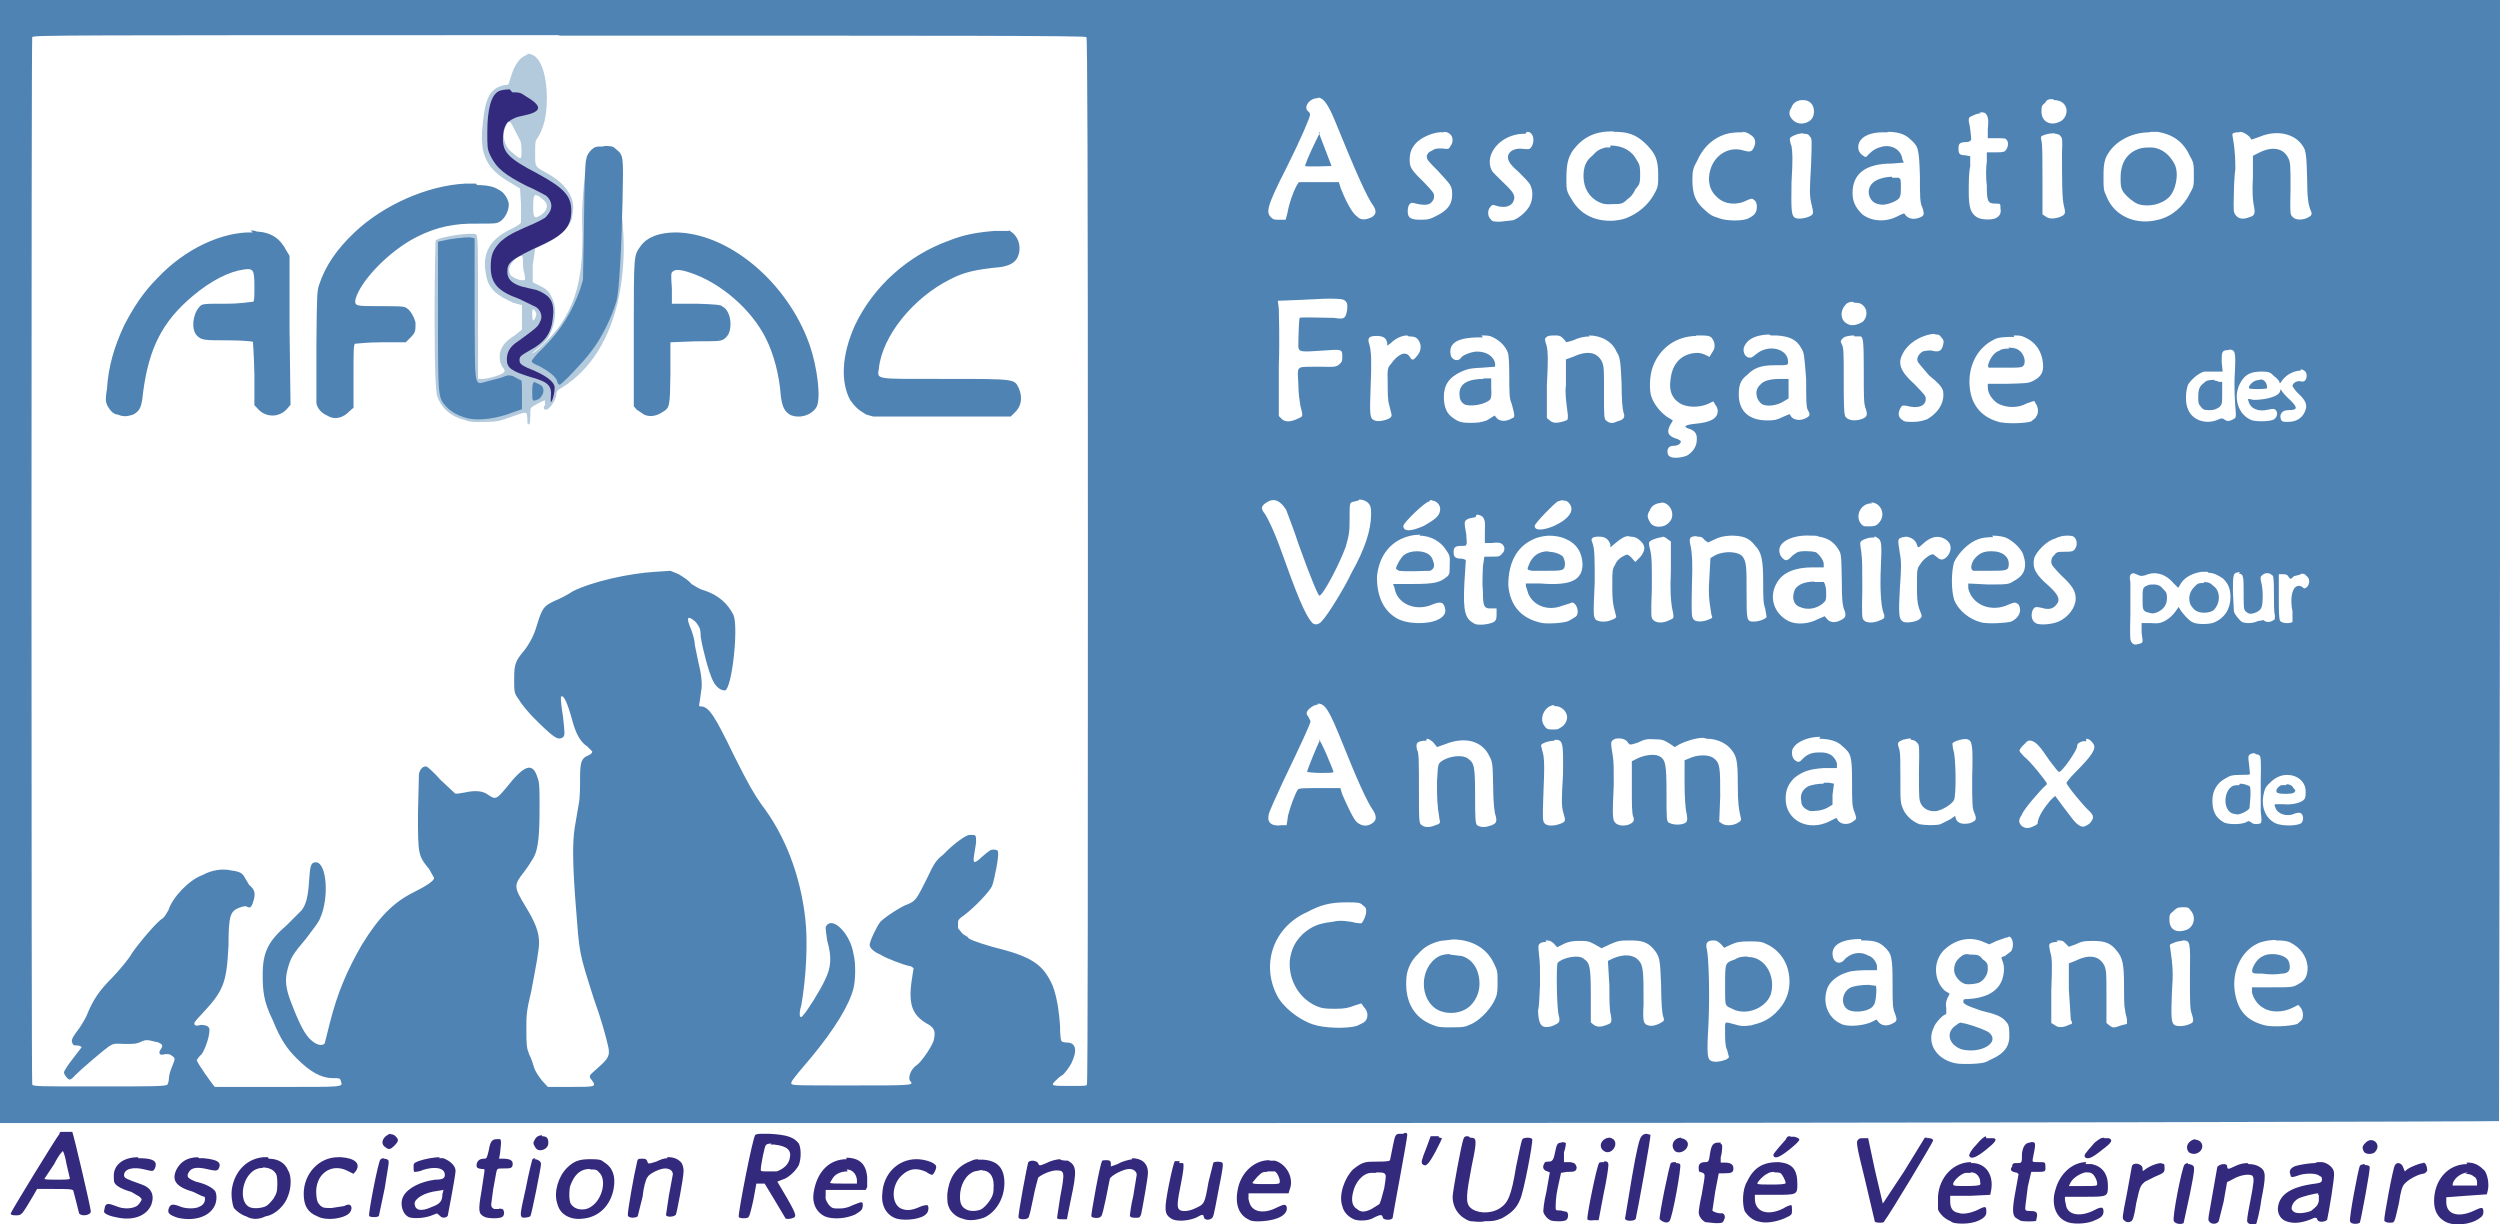 <svg xmlns="http://www.w3.org/2000/svg" viewBox="0 0 512 250.769"><path fill="#b3c9dc" d="M108 11.2c-2.3.8-3 3.4-3.6 5.2-.2 1-.3 1-1 1-3 .6-4 2.6-4.5 7.7-.8 6.4.6 9.4 5.6 12.3l2 1.2.2 3.2v3.7c0 .3-.8.8-2.2 1.5-4.2 2-5.8 5-5 9 .4 3 2 4.4 5.6 6l1.8.5v5l-1.5 1.2c-2 1.3-2.5 2-3 3.5-.2 1 0 2.5.7 3.2.2.3.3.6.2.7-.2.6-3 1.4-4.4 1.5h-1V63c0-12.5 0-14.7-.4-15-.7-.5-7.8.5-8.3 1.3 0 .2-.2 7-.2 15.5 0 12 .3 15.3.5 16.2.8 2.5 2.8 4.3 5.6 5 1 .4 2 .5 4.3.4 2.4 0 3-.2 5.2-1 3.4-1.2 3.3-1.2 3.4.3 0 1 0 1.2.3 1.2.2 0 .3-.5.3-1.7 0-.8 0-1.6.2-1.7.2-.3 2.7-1.6 2.8-1.5v1c-.2.2-.3.6-.2.7.5.8 2-.8 2.5-2.6 0-1 .4-1.3 1-1.6 25.7-15.7 5-74.4 4.3-35 .3 8.7 0 16.2-5 22.8-1.7 2.2-5 5.4-5.2 5l2-1.7c2.4-2 3.5-7 2-9.7-.5-1.2-1.2-1.8-2.7-2.5l-1.2-.6v-3.4l.5-3.5 1.8-.8c3-1.5 5-3.3 5.7-5.2l.3-2.3c0-2.8-2-5.3-5.5-7.2-2.4-1.3-2.3-1.2-2.3-4 0-2 0-2.6.4-3 1.3-2 2-4.5 2-8.4 0-2.7-.6-9-4-9zM104 25c.5-.2.8.3 1.3 1.4l1.2 2.3c.2.3.3 1.2.3 2.2 0 1.7 0 2-1.7.5-2-1.4-2.4-4-1.4-5.8.2-.5.4-.8.6-.8zm5.8 15c.3 0 .7.2 1.2.7.7.5 1 1 1 1.5 0 .8-.7 1.6-1.5 2-1 .6-1.3.4-1.3-1.6 0-1.8 0-2.6.6-2.7zm-3.2 12.4c.4 0 .5 0 .5 1 0 .6 0 1.8.3 2.6.2 1.4.2 1.4-.4 1.4-.8 0-2-.6-2.4-1-.6-1-.4-2 .6-3 .6-.6 1.3-1 1.6-1zm2.7 11s.3.2.4.5c.2.2.2.5 0 1-.4 1-.7 1-.7-.5 0-.8 0-1.2.3-1z"/><path fill="#4f83b4" d="M0 0v230h255.8c140.6 0 255.8-.3 256-.4l.2-115V0H0zm114.7 7.3c83.3 0 107.6 0 107.8.3.2.2.3 24.4.3 107.3 0 58.6 0 107-.2 107.2 0 .3-.6.3-3.5.3-3.6 0-4 0-3-1 .3-.3 1-1 1.6-1.3.5-.5 1.2-1.4 1.7-2.3 1.3-2.7 1-4.3-1-4.3-.6 0-1-.2-1-.3-.2-.2-.3-1.6-.3-3-.2-3.2-.7-6.2-1.5-8.3-2-4.5-4.3-6-12.4-8-3.4-1-5-1.6-5-2l-1-.6-1-1.2v-1c0-.6 0-.8 1.3-1.7 2-1.5 5.2-4.8 5.7-6 .5-1.5 1.4-6 1.2-6.8 0-.5-.3-.6-1-.6-.6 0-1 .4-2.2 1.4-1.7 1.6-2 1.5-1.7-.3l.4-2.5c0-1.4 0-1.5-.5-1.6h-1c-1 .3-3.3 2-5.2 4-1.5 1.2-1.8 1.6-3.5 5.2-2 4-2.2 4.3-3.8 5-1.3.4-4.8 2.7-5.6 3.6-.7.8-2.2 4-2.2 4.7 0 .7 1 1.5 2.2 2 1 .7 5 2.2 5.8 2.3.4 0 .8.3 1 .5l-.4 2.6c-.7 5 .2 7.2 3.6 9 1 .7 1.3 1.3 1 2.8 0 1-2.5 4.7-3.5 5.4-1.3.8-2 2.8-1.3 3.4.7.8-.2.8-12.2.8-10.5 0-12 0-12.2-.3-.2-.4 0-.7 4-5.4 4.8-5.8 7.8-10.7 8.7-14.2.4-1.6.5-5.2 0-7-.6-4-4-7.5-5.4-6-.4.5-.4.3 0 3.2 1 3.5.8 5.5-.4 8-1 2.2-3.7 6.5-4.5 7.3-.7 1-1 0-.4-2 1-5.6 1.4-13 .8-18-1-8.5-4-16.7-9-23.2-1.4-2-2.6-4-5.6-10-4-8.3-5-9.6-6.4-10-.8 0-.8 0-.6-1l.3-2.2c.3-1.3 0-3.7-.6-6l-.7-3.4c0-1-.5-2.5-.8-3.3-1-2.3-.8-3 1-1.4.7 1 1 1.2 1 3 .5 3 1.7 7.4 2.5 9 .7 1.4 1.6 2 2.5 2 1.4-.4 2.8-13 1.7-15.5-1.2-2.3-3-4-6-5-1-.2-2-1-2.6-1.3-.4-.6-1.6-1.4-2.6-2l-1.7-.7-3 .2c-5.4.3-13 2-17 4-1 .7-2.8 1.6-3.8 2-2 1-2.4 1.2-3.5 4.8-.6 2.2-1.6 4-2.7 5.4-1.7 2-2 2.7-2 5.7 0 2.8 0 3 1 4.3.4.8 2 2.8 4 4.7 3.4 3.3 4 3.6 5 3 .4-.5.4-.6 0-4.3-.4-2.2-.5-4-.4-4 .5-.6 1.4 1.4 2.4 5.2.7 2.4 1.5 4 3 5l1 1c0 .3-.3.6-.8.8-1.4.6-1.7 1.2-1.7 4.7 0 1.7 0 4-.3 5.4l-.8 4.7c-.5 3.2-.4 8 .2 15.7.8 10.4.6 9.5 3.7 19.3 1.6 4.4 2.5 7.8 3 10 .3 1.6 0 2.2-1.5 3.6L121 220c-.3.5-.3.6.2 1.2 1 1.4.8 1.4-4.4 1.4h-4.6l-1.2-1.3c-.8-1-1.4-2-1.6-2.6-.2-.7-.6-2-1-2.7-.5-1.3-.6-1.7-.6-5 0-3.2 0-3.8 1-8 1-5.3 1.6-8.4 1.6-10 0-2-.7-4-2.8-7.4-2.4-4-2.4-4.3-.3-7 .8-1 1.7-2.5 2-3 1-1.8 1.2-5 1.2-10.3 0-3.8 0-5-.4-6-1-3.3-2.7-2.7-6.4 2-2 2.4-2.2 2.5-3.7 1.5-1-.8-2.6-1-4.8-.5-1 .2-1.8.3-2 .2l-3-2.8c-1.2-1.4-2.6-2.6-2.8-2.7-.7-.2-1.4.5-1.6 1.5l-.2 8c0 8.5 0 8.7 2.3 11.5l1 1.8c0 .6-1.5 1.6-4.3 3-4 2-7 5-10.5 10.7-3 5.2-5 9.8-6.6 16.2l-1 4c-.6.6-1.7.3-2.8-.7-1.2-1-2.4-3.3-4-7.5-1.2-3-1.4-4.8-.8-7 .6-2.3 1-3 3.8-6.3 1.3-1.7 2.6-3.4 2.8-4 2-4.3 1.4-11.6-.8-11.6-1 0-1.2.6-1.4 3.8-.2 3.2-.6 4.8-1.5 6l-3 3c-3.8 3.3-5 5.5-5 10.2 0 3.4.2 5.5 2 9.2 1.7 4.2 3 6 5 8 2.7 2.7 5 4 7.3 4 1.4 0 1.6 0 1.7.6.5 1.3.7 1.2-13 1.2H44c-.5-.5-3.7-5-3.7-5.5 0 0 .4-.7 1-1.2.7-1 1.6-3.5 1.6-5 0-.7-.7-1-1.8-1-.7.2-1 .2-1.2 0-.3-.4 0-.7 1.5-2.3 4.5-4.8 5-6.4 5.4-14 0-6.2.4-7 2.2-7.7.8-.3 1.3-.4 1.6-.2.7.4 1 0 1.4-1.5.3-1.3.2-2-1-3l-1-1.7c-.5-.8-1-1-3-1.3-1.6-.3-3.7 0-5.5 1-2.8 1-6.2 4.6-7 7.2-.4.7-.8 1.4-1.2 1.7-1 .5-4.5 4.6-6.2 7-.7 1.3-2.5 3.4-4 5-2.7 2.7-4 4.5-5.4 8-.5 1-1.4 2.5-2 3.2-.7 1-1 1.4-1 2 .3.8.3.8 1 .8.5 0 1 .2 1 .4l-2 2.6c-.8 1-1.6 2.3-1.6 2.5 0 .5.8 1.5 1.2 1.5.2 0 .7-.4 1-.8 1.5-1.5 6-5.3 7-6 1-.6 1-.6 3.3-.5 2 0 2.2 0 3.2-.4 1-.5 1.3-.5 3.2 0 .3 0 .7.2 1 .4.3.3.3.4 0 1-.6.7-.4 1.3.3 1.2 1.2-.3 1.7 0 2 .3.6.4.6.5 0 2-.3.7-.7 1.8-.7 2.5 0 .5-.2 1.2-.3 1.3-.2.4-3.3.4-14 .4-12.7 0-13.5 0-13.7-.4-.2-.5-.2-214 0-214.5.2-.4 5.5-.4 107.7-.4zM270 20c1 0 2 1.4 3.3 4.5 4.4 10.8 6.6 15.8 8 17.7.6 1 .6 1.7-.4 2.3-1.3.6-2.3.6-3-.2-1-.6-2.4-3.4-3.3-5.7l-.4-1.3H266l-.5.8c-.7 1.3-1.5 3.6-1.8 5.4l-.4 1.5H262c-1 0-1.2 0-1.7-.5-1-1-1-2 3.2-10.2 3-6 4.8-10.3 4.8-10.8 0-.3-.2-.6-.4-.7-1-.8.2-2.7 2-2.7zm99.3.5c1.2 0 2.2.8 2.2 2.3 0 1-.4 1.8-1.3 2.2-1 .5-2.2.4-3-.4-.8-.8-1-1.6-.3-2.6.3-1 1.3-1.5 2.2-1.5zm51.4 0c1.3 0 2.3.7 2.5 1.8.2 1-.4 2.2-1.3 2.6-2 1-3.8 0-3.8-2 0-1 0-1.3.7-1.8.4-.7.7-.8 1.6-.8zM405.4 23c.5 0 1 0 1.2.2.6.6.7 1.4.5 3.3v1.8h1.8c1 0 2 0 2 .3.5.4.4 1.4 0 2-.3.5-.6.6-2 .6h-2v2c-.2 1-.2 3.3 0 4.8 0 3.3.2 3.7 1.8 3.7 1 0 1 0 1 1 .2 1-.2 1.6-1 2-1 .4-3 .3-3.8-.2-1.3-.8-1.7-2-1.7-5.2 0-1.6 0-4 .3-5.2V32l-1-.2c-1.2 0-1.4-.3-1.4-1.4 0-1 .3-1.3 1.6-1.3.6 0 1-.3 1-.6 0-.4-.2-2.5-.5-3.7 0-.7 0-.8 1-1.2.4-.2 1-.4 1.5-.4zm35 4h1.5c3 .5 5.3 2 6.6 5 .8 1.3.8 1.7.8 4 0 2 0 2.2-.8 3.6-1.3 2.7-3.8 4.8-6.5 5.4-4.5 1.2-9-.7-10.6-4.8-.6-1.2-.6-1.7-.6-3.7s0-2.7.4-4c1.3-3.2 5-5.4 9-5.4zm-144.7 0c.6 0 1 .2 1.3.5.6.5.7 1.7 0 2.5-.2.5-.4.6-1.6.4-1.2 0-1.5 0-2.2.5-.6.2-.8.5-1 1 0 .8.2 1 2.2 3 2.7 3 3 3 3 5s-1 3.2-3.2 4.3c-1.3.7-1.8.8-3.2.8-2 0-2.7-.3-2.7-1.7 0-1.3.5-2 1.3-1.7 2 .5 2.8.4 3.4 0 .5-.5.7-.8.7-1.4 0-.7-.3-1-2.2-3-2.5-2.4-2.8-3-2.8-4.4 0-1.6.4-2.6 1.5-3.7 1.4-1.3 4-2.2 5.5-2zm17 0c.6 0 .8.2 1 .5.5.6.4 1.8 0 2.5-.4.6-.5.6-1.7.5-1.4-.2-2.5.2-3 1-.5 1 0 2 2 3.7 1 1 2 2 2.3 2.5.7 1.2.7 3 0 4.4-.5 1-2 2.5-3.4 3l-2.6.3c-1.3 0-1.7 0-2-.5-.7-.6-.7-2 0-2.6.3-.4.4-.4 1-.2 1.8.6 3.3.2 3.7-1 .4-1 0-1.7-2-3.6-1-1-2.3-2.2-2.5-2.6-1.6-3.3 1.8-7.3 6.3-7.5h.6zm18 0c2.8 0 4.4.6 6.3 2.4 2 2 2.6 3.2 2.6 6.4 0 2 0 2.5-.7 3.7-1 2-2.8 3.7-4.8 4.7-1.4.7-2 .8-3.6 1-4 .2-7-1.4-8.7-4.5-1-1.5-1-2-1-4 0-2.7.2-4.3 1.4-6 2-2.6 4.4-3.8 8-3.8zm56 0c2 0 3.5.5 4.5 1.5 1.7 1.5 1.8 1.8 2 7.5 0 4.3 0 5.5.5 6.5.5 1.5.4 1.8-1 2.2-1 .3-2 0-2.5-.7-.2-.4-.2-.4-1.6.3-2.5 1.3-5.4 1-7.2-.4-1.4-1.4-2-2.6-2-4.4 0-4 2.8-6 8-6l2.5-.2-.3-.7c-.2-1.8-2-3-4-2.6-1.3.3-2 .7-3 1.7-.4.5-.5.6-1 .2-1-.6-1.3-1.7-.8-2.8.6-1.2 2.3-2 4.7-2h1zm-30 0c1 0 1.3.3 1.8.6 1 .6 1.2 1.5.7 2.6-.5 1-.8 1-2.6.5-2.6-.6-5.4 1-6.3 4-.7 2.3-.2 4.4 1.5 5.8 1.5 1.4 4 1.6 6 .5 1-.4 1-.4 1.5 0 .4.3.5.8.5 1.4 0 1-.4 1.7-1.7 2.3-1 .6-4.5.6-6 0-1.7-.5-2-.8-3.5-2.2-1.5-1.5-2-3-2-5.8 0-1.8.2-2.4 1-3.8 1-2.3 2.6-4 4.7-5 1.4-.6 2-.7 3.7-.8h1zm102 0c.7 0 1.3.4 2 1l.4.6 1.7-.6c3.8-1.6 7.8-.5 9.2 2.6.3 1 .4 1.8.5 6 0 4 .3 5.3.6 6.2.6 1.2.4 1.4-1 2-1.2.3-2 .2-2.6-.4-.5-.5-.5-.7-.4-5.8 0-4.7 0-5.4-.5-6.3-1-2-3.3-2.4-6-1l-1.2.6v4.3c-.2 3.2 0 5 .2 6 .3 1.5.2 2-1 2.3-1.2.5-2.2.3-2.7-.4-.5-.6-.5-.8-.4-4.5 0-2 .2-4.4.3-5 0-1.3 0-3.5-.5-6.3-.2-1-.2-1 .7-1.2h.6zm-188.3 0l-.5 1c-2 4-2.7 6-2.6 6 .2.2 5.3 0 5.4 0l-2.6-6.8zm99 .4c.4 0 1 0 1.2.5.5.4.5.5.3 6-.3 5-.3 6 0 7.5.6 2.5.6 2.5-.5 3-1 .4-2.3.5-2.8.2-.7-.5-.8-1.3-.7-7.2.3-5 .2-6.2 0-7.5-.3-.7-.4-1.5-.3-1.6.2-.4 1.7-1 2.6-1zm51.5 0c.4 0 1 .2 1 .4.5.4.5.8.4 3.4 0 6 0 9.5.4 11 .4 1.6.3 1.8-1 2.3-1.3.4-2.2.3-2.8-.2l-.6-.4v-7c0-3.8 0-7.3-.2-8-.2-1-.2-1 .7-1.3.6-.2 1.2-.3 2-.3zM123.6 30c-1.6 0-1.7 0-2.5.7-.4.4-1 1.2-1 1.8-.3.7-.4 5-.5 13l-.2 11.8-.6 2c-1.6 4.5-4 8.4-7.6 12-1.3 1.2-2.3 2.4-2.3 2.7 0 .3.6.6 1.6 1 1.8 1 3.2 2 3.6 3 0 .5.4.8.5.8.4 0 5-4.8 6.3-6.6 2.4-3 4.5-7.5 5.4-10.7.5-2 1-10.8 1.2-20.5.2-9.3.2-9.2-1.4-10.5-.6-.6-1-.6-2.4-.6zm317 .2c-.8 0-1.5 0-2.3.2-2.6.8-4 2.8-4 6 0 1.5 0 2 .6 3 .8 1 2 2 3 2.4 2.2.7 4.8 0 6.2-1.3 1.5-1.4 2.2-4.8 1.3-6.8-1-2-2.7-3.4-4.8-3.5zm-110.8 0h-1c-1.3.4-1.7.6-2.7 1.7-1.3 1-1.8 2.3-1.8 4.2 0 2.4 1.2 4.4 3.2 5.3.8.4 1.4.5 2.8.4 1.6 0 2 0 3-1 .5-.3 1.2-1 1.6-2 .8-1 1-1 1-3 0-1.4 0-2-.7-3-1-2-3-3-5.4-3zm57.7 6c-1.6 0-3.4.6-4 1.3-1.5 1.4-.7 4 1.2 4.3 1 .3 2 0 3-.4 1.5-.7 1.6-1 1.6-3 0-1.6 0-1.8-.5-2h-1.3zm-290 1.4h-2.2c-7.8.4-16.8 4.4-22.7 10-3.8 3.6-6 7-7.2 10.6-.5 1.4-.5 2.2-.6 12.4v12c.2 1 1 2 2.2 2.5 1.6 1 3.3.5 4.7-1l.7-.6V77c0-4.8 0-6.4.3-6.6.3 0 2.4-.3 5.4-.3h5l1-1c1-1 1-1.3 1-3-.2-1-1-2.5-1.8-3-.6-.4-1.4-.4-5.5-.4-5 0-5.2 0-5-1.4 1-3.8 7-10 12.6-12.8 4-2 7.6-2.8 12.6-2.7 3.6 0 3.7 0 4.5-.5 1-.7 1.7-2.2 1.7-3.4 0-1-1-2.6-2-3-1-.7-2.5-1-4.5-1zM207 47.3h-3.4c-3.7.3-6.3.8-9.3 2-8.3 3-15.4 9.3-19.2 17.3-2.7 6-3 11.5-1 15.3 1 1.4 1.6 2 3.3 3l1.4.4H207l.7-.7c1.4-1.2 1.8-3 1-5-1-2-.4-2-15-2-15 0-14 .2-13.7-2.2.7-6.6 7-14.4 14.6-18.2 2.7-1.4 5-2 10.3-2.5 2-.3 3-1 3.5-2 .8-1.7.4-3.8-1-5l-1-.7zm-155.2.3c-6.3-.2-14 3.4-19.6 9.4-3 3-5 6.2-6.8 9.7-2 4.3-3.2 8.3-3.5 13-.3 1.7-.3 2.4 0 3.2.5 1 1.3 2 2.2 2 1.2.5 2 .4 3.2 0 1.4-.8 1.7-1.5 2-4.5 1.2-9.2 4-14.6 10.2-19.8 3.8-3.2 7.5-5 10.4-5.4 2-.3 2.2 0 2.2 3.6 0 2 0 3-.3 3-.4 0-2.4.4-5.4.4-5 0-5 0-5.6.7-1.3 1.4-1.7 4.5-.5 5.8 1 1 1.5 1 6.5 1 2.5 0 4.8.2 5 .3 0 .3.2 2 .3 6.7V83l.6.6c1.6 2 4.6 2 6.2 0l.6-.7-.2-15.4V52.4l-.6-1c-1.3-2.5-3-3.8-6.2-4-.4-.2-.8-.2-1.2-.2zm86.7 0c-3.6 0-6 1-7.3 2.8-1.4 2-1.4 1.4-1.4 17.8v15l.6.7 1.5 1c1 .5 2.4.4 3.6-.4 1.7-1 1.7-1 1.8-8v-6.4l5.2-.2c4.2 0 5 0 5.7-.4 1-.7 1.4-1.6 1.4-3.2 0-1.5-.6-3-1.6-3.5-.2-.4-2-.5-5.4-.6h-5V59c-.2-2.7-.2-3.2.2-3.4.5-.5 1.7-.4 3.7.3 6 2 12.4 7.4 15.4 13.5 1.5 3 2.7 7.3 3 11.6.3 2.4.8 3.3 2 4 2 .8 4.3 0 5.3-1.6 1-1.7.2-8.2-1.4-12.8-4.6-13-16.8-23-27.6-23zm-42.3 1c-1.2 0-4 .3-5.5.7l-1 .2v15.3c0 17 0 16.6 1.8 18.6 1 1 2.4 1.8 4.4 2.3 2.2.5 6 0 9-1.2l2-.7v-3c0-2.6 0-3-.4-3L105 77c-1-.2-1-.2-2.2.3l-3 .8c-2.8.7-2.5 2-2.6-14.7V48.8zm177.5 12.6c1.2 0 1.5.2 1.8.4.4.4.5.7.4 1.8-.3 2-.7 2-2.7 1.7-1.4 0-7-.2-7 0-.2 0-.3 4.4-.3 6 .2 1 .5 1 5 .7 4-.3 4-.3 4 1.3 0 .7 0 1-.6 1.5s-.7.6-4 .5c-2.3 0-3.8 0-4 .2-.5.3-.6.4-.4 3.4 0 1.8.3 3.7.4 4.3.6 2.4.6 2.2-.4 2.7-1.5.7-2.5.8-3.3.2l-.7-.7V75c.2-5.6 0-11 0-11.8l-.2-1.6 5-.2c3.7-.2 5.7-.3 7-.2zm106 .8c.6 0 1.3 0 1.8.5 1 .8 1 2.4 0 3.4-1 .6-2.3 1-3.2.4-1.4-.7-1.5-2.6-.4-3.8.3-.5 1-.7 1.6-.7zm16.5 6.5c.7 0 1 0 1.3.5.6.6.6.8.5 1.4-.3 1.4-.7 1.7-2 1.5-.8-.3-1.6 0-2 0-.8.3-1.5 1.2-1.3 2 0 .3 1.2 1.6 2.4 3 2 1.6 2.5 2.3 2.8 3 .5 2.3-.8 4.6-3.3 6-.6.2-1.6.5-2.6.5-1.6 0-2 0-2.4-.4-.8-.5-1-1.3-.4-2.4.3-.6.5-.6 1.2-.5 2.5.7 4 0 4-1.4 0-.7-.4-1-2.3-3-3-2.7-3.5-4.3-2.4-6.3 1-2 3.4-3.6 6-4h.7zm-70.8.2c2.5 0 4.8 1.2 5.7 3.4.7 1 .8 2 1 6.4 0 3.4.2 5.4.4 6 .4 1 0 1.5-1.3 1.8-1 .5-1.6.4-2.3-.2-.4-.4-.4-1-.4-5.7 0-5 0-5.2-.4-6.3-1-2-3-2.4-6-1l-1.4.5V79c-.2 1.2 0 3 .4 6 0 1 0 1-.6 1.2-1.5.5-2.4.5-3 0l-.7-.6V79c.3-5.7.2-6.8 0-8-.5-1.6-.5-1.7 0-2 0-.2.8-.3 1.4-.3 1 0 1.4 0 2 .7l.6.7 1.4-.4c1-.5 2.2-.8 3.4-.8zm-22 0c1.3 0 1.7 0 2.6.5 1.3.7 2.3 1.7 2.8 3 .2.5.3 2.2.3 5 0 3 0 4.5.5 5.5.7 2.7.7 2.7 0 3-1.2.7-2.4.6-3 0l-.5-.6-1.6 1c-1.2.4-1.8.5-3.3.5-2 0-2.6-.2-4-1.3-1-.8-1.5-2.2-1.5-4 0-2.4 1-4 3.6-5.2 1.4-.6 2-.7 4.3-.8l2.6-.2v-.7c-.3-1.4-1.7-2.4-3.7-2.4-1 0-3 .7-3.3 1.3-.4.6-1.3.6-1.8 0-.5-.5-.5-2 0-2.6.7-1 2.2-1.5 5-1.6h1.3zm109 0c1 0 1.6 0 2.3.4 2.3 1 3.5 3 3.7 5.3.2 1.8-.4 2.8-2 3.6-1 .5-1.4.5-5.3.6h-4v.7c0 1.4 1 2.6 2 3.3 1.8 1 4.3 1 6 0l1.5-.5.4.7c.5.7.5 2 0 2.5 0 .3-.7.7-1 1-1 .4-5.5.6-7 0-3.3-1-5.3-3.5-5.6-7-.4-4 1.3-7.7 4.5-9.5 1-.6 1.4-.7 3.4-.8h1.2zm-65 0h1c1.6 0 2 .2 2.3.7.6.8.6 2 0 2.7l-.6 1-1-.5c-1-.4-1.5-.4-2.7-.2-2.6.6-4 2.5-4.3 5.5-.3 2.2.4 3.7 1.8 4.6 1.4 1 4 1 5.7.3l1.3-.6.4.7c.3.3.5 1 .5 1.2 0 1.6-1.4 2.4-4.7 2.7-2 .2-2.5.6-1.2 1 1.2.4 1.7 1 1.6 2.3 0 1.3-.8 2.5-2 3.2-1.2.5-3 .6-3.5.2-.4-.2-.5-.6-.5-1 0-.8.4-1.2 1.3-1.2.8 0 1.6-.5 1.4-1 0 0-.5-.4-1-.5-1.6-.5-2-1.4-1-3l.4-.7-1.3-.8c-1.3-1-2.4-2.3-3-3.8-.6-1.3-.5-4.6.2-6.4 1.4-3.8 4.7-6.2 8.8-6.3zm15.3 0h1.2c2.6.2 4 .8 5 2.6.6 1 .6 1.2 1 6.4 0 4 0 5.5.3 6.2.6 1 .5 1.3-.3 1.7-1 .6-2.4.5-3-.2l-.4-.6-1.4.6c-1.2.6-1.7.7-3.2.7-3.8 0-5.8-2-5.8-5.3 0-2 .4-3 1.7-4 1.4-1.4 2.7-2 5.7-2 2.7 0 2.7 0 2.7-.7 0-2.7-4-3.7-6.5-1.6-1 .8-1 .8-1.7.7-.8-.3-1.2-1.5-.7-2.4.7-1.4 2.3-2.2 5-2.3zm-74.2.2c.6 0 1.2 0 1.7.4 1 1 1 2.5 0 3.6-.8 1-1 1-1.6 0-.8-1-2.3-.4-3.7 1.6-.7.8-.8 1-.7 4 0 1.8 0 3.5.3 4.4l.5 2c0 .3 0 .5-.5.8-1 .5-2.4.7-3 .4-1-.4-1-1.2-.8-6.7.2-5 .2-7.5-.3-9-.4-1.2 0-1.6 1.5-1.6 1.2 0 2 .3 2.2 1.4v.6l.7-.5c1-1 2.3-1.6 3.4-1.6zm91.3 0h1.3c.5.3.6 1.3.6 7 0 5.6 0 6.8.4 7.8.4 1.2.3 1.6-.5 2-1.4.6-3 .5-3.6-.3-.4-.2-.4-3.5-.4-7.3 0-5.5 0-7-.4-7.6-.3-.6-.3-.7.2-1.2.3-.4 1.4-.6 2.3-.6zm31.7 2.5c-.7 0-1.5 0-2 .4-1 .3-1.8 1.4-2.2 2.5-.2.6-.2.8 0 1h3.6c2.5 0 3 0 3.4-.3.8-.8.2-2.7-1-3.4-.5-.3-1.2-.4-2-.4zm45 .2c1.3 0 1.4.5 1.2 4.6-.2 3.3 0 6 .2 8.4 0 1 0 1-.8 1.4-.7.3-1 .3-1.4 0-.6-.4-.7-.4-1.6 0-2.4 1-5.2 0-6-2.2-.6-1.2-.5-3.7 0-5 .6-1 2-2.3 3.3-2.7h3.8l-.2-2c0-2 0-2.4 1.4-2.4zm14.7 4c.7.2 1.2.5 1.2 1.3 0 1-.5 1.4-1.2 1.2-.7-.2-1.7.3-1.7 1 0 0 .6 1 1.3 1.6 1.6 1.5 1.8 2.4 1.2 3.7-.6 1.3-1.8 2-3.4 2-1 0-1.3 0-1.5-.6-.3-1 .3-1.8 1.5-1.8 2 0 2-.5.5-2-.8-.7-1.5-1.5-1.7-1.8-.3-.5-.4-.5-.4-.3 0 1.3-3 2-5.5 2-1.2-.3-1.2-.3-1 .3.4 1.5 2 2.2 4 1.7 1-.2 1.2-.2 1.5 0 .6.6.4 1.5-.3 2-.7.4-3.2.5-4.4.2-3-1-4.2-5-2.3-8 1-1.6 2.2-2 4.3-2 1.5 0 1.7.2 2.5 1 .5.3 1 1 1 1 0 .5.2.5.6-.2 1-1.4 2.7-2 3.8-2zm-106.5 2c-2 0-3.5.3-4.2 1.2-1.2 1-1 3 .4 4 1 .5 3 .3 4.4-.6l1-.6v-4h-1.8zm-60.8 0c-3.3 0-5 1-5 3 0 1 .2 1.7 1 2.2 1.3.6 4.4 0 5.3-1 .2-.3.3-1 .2-2.3v-2h-1.7zm159 .2c-.7 0-1.3.2-1.8.7-.4.4-.6.8-.5 1 .2.3 3.7.2 3.7 0 0-1.2-.6-1.8-1.5-1.8zm-9.3 0c-.8 0-1.7 0-2.2.6-1 .7-1.2 1.4-1.2 3 0 1 0 1.3.6 2 .4.5.7.6 1.7.6s1.3-.2 2-.6c.6-.6.6-.7.6-3v-2.2h-.7c-.3-.2-.6-.2-1-.3zm-344.2.5c-.3 0-.4.6-.4 2 0 2 0 2 1.4 1.4 1.2-1 1.2-2.6 0-3l-1-.5zm169 24c.7 0 1.4.3 1.8.7.5.6.6.8.6 2.3 0 3.3-1.3 7.2-4 12-1.6 3.4-5 8.8-6 9.8-.6.8-1.5 1-2 .5-1-1-2.4-3.6-5.5-12.3-2-5.7-3.2-8.3-4.2-10-1-1.2-.8-1.7.3-2.4 1.5-1 2.8-.4 4 1.5.2.6 1.5 3.8 2.6 7.2 2.5 7 4 10.4 4.2 10.4.7 0 4-6.2 5.4-10 .7-2.5.8-3 .8-5.8 0-3 0-3.2.6-3.4l1.2-.3zm41.5.2c.5 0 1 0 1.4.5 1.3 1.4.2 3.2-3 4.7-2.4 1-4 1-4 0 0-.5 4-4.6 4.7-5l1-.3zm-26.7 0c1 0 2 1 1.7 2.2-.2 1-1 1.7-3.3 3-2.7 1.2-4.2 1.2-4.2 0 0-.6 4.5-5 5.3-5 .2-.3.3-.3.5-.3zm47 .4c2 0 3 2.7 1.7 4-1 1.3-3.4 1.3-4 0-.6-1-.6-1.5 0-2.4.3-1 1.4-1.5 2.4-1.5zm43 0c2 0 3.2 2.6 1.5 4.3-.5.5-.8.6-2 .6-1 0-1.2 0-1.7-.7-1-1.5 0-3.8 2-4h.4zm-80.8 2.5c.5 0 1 .2 1.3.5.4.6.5 1 .4 3v2.3h1.5c1.6-.2 2.2 0 2.5 1 0 .2 0 .7-.3 1-.7.8-.7.8-2.4.8H304l-.3 2c0 1-.2 3.3 0 5 0 3.2.2 3.7 1.8 3.6h1v1c0 1 0 1.4-.6 1.8-1 .5-3 .7-3.8.4-2-1-2.5-2.3-2.2-8.3l.3-4.8s-.5-.3-1-.3c-1.2 0-1.5-.4-1.5-1.3 0-1 .3-1.3 1.6-1.3.7 0 1 0 1-.3.2-.2 0-1.2 0-2-.5-2.8-.5-2.8.5-3.3l1.4-.3zm120.8 4.3c.7 0 1.4 0 1.7.4.5.6.6 1.6 0 2.4-.3.4-.5.5-2 .5-1.4 0-1.7 0-2.2.7-.4.3-.6.8-.6 1.3 0 .7.3 1 2 2.8 2.4 2.2 3 3.3 3 4.8 0 1.8-1.5 3.8-3.5 4.7-1.4.6-4 .8-4.7.3-.7-.4-1-1.3-.7-2.4.4-1 .7-1 2-.7 1.3.4 2.2.2 2.8-.5 1-1 .8-2-1.4-4-2.8-2.4-3.4-3.7-3-5.7.5-1.4 2.6-3.6 4.3-4 .7-.4 1.6-.6 2.4-.6zm-52 0c.4 0 1 0 1.3.2 1.8.3 3 1 4 2.6.6 1 .6 1 .7 6.4 0 4.2.2 5.4.6 6.2.3 1 .2 1.5-1 2-1 .5-2 .4-2.6-.3l-.5-.6-1.4.6c-1.8 1-4.4 1.2-6 .4-3-1.5-4.2-5-2.3-8 1.2-2 3.7-3 7.2-3h2.3v-.7c0-.8-1-2-1.6-2.4-1-.3-3.2-.3-3.8 0-.3.2-1 .6-1.3 1-.5.6-1 .7-1.2.6-.6-.3-1.2-1-1.2-2 0-2 3.2-3.2 6.4-3zm-80.5 0c2.3 0 4.4 1.2 5.5 3 .7 1 .8 1.3.7 3 0 1.8 0 2-.8 2.6-1.3 1-2.4 1.3-6.8 1.3h-4l.3.8c.5 3.3 4.4 5 8 3.3 1.4-.5 2-.4 2.3.7.3 1 0 1.8-1.4 2.5-2 1-6.3 1-8.5-.3-2.7-1.6-4-4.5-4-8.4.3-3.6 2-6.3 4.7-7.7 1.4-.7 2.8-1 4.2-1zm26.3 0c1.4 0 2.6.2 3.5.6 2.4 1 3.5 2.8 3.6 5.2 0 3.3-2.3 4.5-8.6 4h-3v.5l.5 1.6c1 2.3 3.6 3.4 6.2 2.7l2.2-.7c.7-.3.8-.3 1.3.3.5.7.6 2 0 2.4l-1.3.8c-.8.5-4.2.7-5.5.5-4.3-.8-6.7-3.6-7-7.8 0-4.4 1.6-7.7 5-9.3 1-.5 2-.7 3.3-.8zm91 0c1.3 0 2.4.2 3 .5 1.4.7 3 2.2 3.4 3.5.8 2.5.2 4.2-2 5.3-1 .7-1.3.7-5.3.7l-4-.2v1c.8 3.4 4.7 5 8.3 3.3 1.2-.5 1.4-.5 2 0 .8 1.4 0 2.8-1.5 3.5-1 .3-4.6.5-6 .2-2.5-.6-4.8-2.4-5.7-4.7-.6-2-.6-5.6 0-7.7 1-2 3-4 5-4.7.8-.3 2-.4 3-.4zm-60.7.2c1 0 1.3 0 1.8.7l.7.5 1.3-.6c1-.5 1.7-.7 3.3-.8 2.5 0 3.8.4 5 2 1.4 1.4 1.7 3 1.7 7.6 0 2.7 0 4.3.4 5.3l.3 1.7c0 .4-1.5 1-2.6 1-1.5 0-1.5-.2-1.5-6 0-5 0-6.2-.8-7.3-.8-1-3.5-1.3-5.6-.3l-1 .6-.2 3.6c-.2 3.3-.2 4.5.4 8 .3.6.2.7-.6 1-1.2.5-2.6.5-3 0-.5-.5-.5-1-.4-6.8.2-5.4 0-6.6-.2-8-.5-2-.3-2.3 1.4-2.3zm-6.8 0c.2 0 .7.2 1 .5l.7.5v5.8c-.2 4.8 0 6 .2 7.6.5 2.4.5 2.3-.5 2.7-1.3.7-2.7.6-3.3 0-.5-.5-.5-.7-.3-6.5 0-5.4 0-6.3-.3-7.7-.4-1.6-.4-1.7 0-2 .5-.4 2-.8 2.5-.8zm49.6 0c1 0 2 .5 2.4 1.4.3 1 .3 1 1.4 0 1.3-1.2 2.6-1.6 3.8-1.2 1.7.6 2.3 2 1.3 3.6-.8 1-1.5 1.2-2.3.4l-.8-.6c-.6 0-2 1-2.6 2-.7 1-.7 1-.7 4.3 0 2.4 0 3.6.5 5 .6 1.5.6 1.5 0 2-.4.5-3 1-3.5.4-.7-.5-.8-1.5-.5-6.8.3-4 .3-5.5 0-7-.5-3.2-.5-3 .6-3.4h.4zm-56.3 0c1 0 1.6.3 2.3 1 1 1 .8 2-.2 3.2l-1 1-.7-.8c-.4-.5-1-.8-1-.7-1 .3-2 1-2.4 2-.6 1-.6 1.3-.6 4 0 2 0 3.3.3 4.7l.5 2c0 .2-.4.5-.8.6-1.2.6-2.8.5-3.4 0-.5-.7-.5-1-.2-7.8 0-4.7 0-6.8-.5-8-.4-.8 0-1.2 1.3-1.2 1.4 0 2 .5 2.4 1.6v.6l1.2-1c1-.8 1.7-1.3 2.5-1.3zm50 0c.2 0 .5 0 .6.2 1 .5 1 1.2.8 6-.2 4.3 0 7.8.5 9.3.4 1 .3 1.3-.6 1.6-1.3.7-3 .6-3.4 0-.4-.4-.4-1-.3-6.2 0-5 0-6-.2-7.7-.3-2-.3-2 0-2.3.7-.5 1.8-.8 2.7-.7zm-93.7 3c-.8 0-1.8.2-2.6.8-.6.5-1.6 2.2-1.6 2.8l.6.4c1.4.2 5.8 0 6.4 0 .8-.4 1-1 .6-2-.3-1.4-1.7-2-3.3-2zm117.6 0c-1.5 0-2.6.5-3.5 1.8-.6 1-.7 2 0 2.2h3.2c3.5 0 4 0 4-1.4 0-1.5-1.3-2.6-3.4-2.6zm-90.6 0c-2 0-3.3 1-4 2.8-.4 1-.4 1 .7 1.2h3c3.2 0 3.7 0 3.7-1.5 0-.5-.2-1-.4-1.4-.5-.5-1.7-1-3-1zm135.2 4.4c1 0 2 .5 3 1.2 1 1 1.5 2 1.5 3.8 0 2.4-1.2 4.3-3.4 5.2-1 .4-3.4.4-4.2 0-.7-.2-2-1.6-2.6-2.5l-.4-.7-.5.7c-.5.8-1.5 1.8-2.6 2.3-.8.4-1.4.4-2.8.3h-1.7v2c.3 2 .3 2-.3 2.2-1 .3-1.3.3-1.7-.2-.4-.4-.4-1-.3-5.7v-6.7c-.3-1.3 0-1.8.7-1.8l1 .4c.4.2.6.2 1.4 0 2.2-1 4.4 0 5.7 1.6l1 1 .6-1c.8-1.2 2.3-2 4.2-2.3h1.2zm6.2.2c1 0 1 .7 1 4 0 2.8 0 3.3.4 3.7.3.3.7.5 1 .5.8 0 2-.6 2.2-1.2.4-.6.4-4 0-5.2-.2-1-.2-1.2.2-1.5.5-.5 1.5-.6 2 0 .3 0 .4.7.4 3.6 0 2 0 4 .2 4.6 0 .7 0 1-.3 1-.6.5-1.6.5-2 0l-1.2.2c-1 .5-2.4.5-3.2.2-.5-.3-1.6-1.6-1.7-2.2l-.2-4c0-3.7 0-4 1.5-4zm12.8 0c.4 0 .8 0 1 .4.8.5.8 1.6.2 2.3-.5.4-.6.4-1 0-1.7-1-2.7 1.5-2 5v2.2c-.8.4-2.2.2-2.5-.2-.3-.3-.3-2.5-.3-5v-4.6h.7c.5 0 1 0 1.2.4.5.7.5.7 1.2 0l1.2-.3zm-99.6 1.6c-2.4 0-4 .8-4.3 2.2-.4 1.3 0 2.6 1.2 3 1.5.7 3.4.4 4.7-.7.7-.6.7-.7.7-2.4 0-1-.3-1.8-.5-2h-2zm79.7.3c-1 0-1.3 0-2 .8-1 1-1.3 2.3-.8 3.6.2.4.7 1 1 1.2 1 .7 2.8.6 3.7 0 1.5-1.4 1.5-4 0-5-.6-.6-1-.8-2-.8zm-10.3.3c-.4 0-1 0-1.3.2-1 .4-1 .6-1 2.8 0 2 0 2.4 1 2.7 1 .3 1.2.3 2 0 1.3-.6 2-1.5 2-3 0-1-.2-1.2-1-2-.4-.5-1-.7-1.7-.7zm-171.2 24.4c1.5 0 2.3 1.3 5 8 3 7.5 5 12 6.4 14 .7 1.2.6 2-.4 2.6-1 .6-2 .5-3-.3-.7-.6-2-3.4-3-5.7l-.4-1.3h-4.2c-3 0-4.3 0-4.5.3-.5.7-1.6 3.6-2 5.3l-.3 2h-1c-2 .3-3-.5-2.7-2 0-.6 1.5-3.7 3-7 3.6-7.5 5.6-11.8 5.6-12.3l-.5-1c-.3-.3-.4-.6-.2-1 .4-.7 1.5-1.4 2.2-1.4zm48.3.5c1 0 1.4.2 2 .7 1 1 1 2.2 0 3.3-1 .7-1 .8-2 .8s-1.4 0-1.8-.6c-1.4-1.6 0-4.4 2-4.4zm54.4 6.7c2 0 3.8.5 4.7 1.5 1.8 1.5 2 2 2 7.3 0 4.2 0 5 .5 6.2.4 1.2.5 1.4 0 1.7-1 1-2.7 1-3.4 0l-.3-.5-1.4.7c-4.4 2.2-9-.2-9-4.6 0-1.8.5-3 1.8-4.3 1.7-1.3 3-1.8 6-2h2.7v-1c-.5-1.5-1.6-2.3-3.7-2.2-1.5 0-2.4.4-3.3 1.3-.7.8-1 .8-1.7.2-.3-.3-.5-.8-.5-1.4 0-.8.2-1 .8-1.7 1.2-1 3-1.6 5-1.6zm-23 0c1.8 0 3.5.7 4.6 1.8 1.5 1.6 1.7 2.6 1.7 7.6 0 3.8.2 5 .6 6.7.2.6 0 .7-.4 1-1 .7-2.6.8-3.4.3l-.6-.4.2-5.2c0-5.8 0-6.8-1.3-7.8-1-.8-3.3-.8-5 0l-1 .4v4.8c0 2.7.2 5.4.4 6 .3 1.7.2 2-1 2.3-1.2.2-2 0-2.6-.3-.5-.3-.5-.7-.5-6 0-6.2-.2-7-1.6-7.7-1-.4-2.8-.2-4.3.5l-1.2.6v5.4c0 3.3 0 5.4.3 6 .3.8 0 1.2-1 1.6-1 .3-2 .2-2.6-.3-.7-.6-.7-1.5-.4-8 0-3 0-4.6-.2-5.8-.5-3-.5-3 .5-3.5 1-.2 2.2 0 2.6.8.4.5.4.5 2 0 1.4-.7 2-.8 3.4-.7 1.6 0 2 .2 3 .8l1.2.8 1-.6c1.2-.6 3.4-1.3 4.8-1.3zm-57.4 0c.4 0 .7.2 1.3.7l.8 1 1.7-.6c4-1.6 7.5-.7 9 2.4.7 1.3.7 1.6.8 6.4 0 3 .3 5.5.5 5.8.3 1.2.2 1.6-.8 2-1.3.5-2.2.5-3 0-.3-.5-.4-.7-.4-6 0-6.2-.2-6.7-1.4-7.6-1.2-1-4.2-.5-5.6.6-.6.5-.6.6-.8 4 0 3.4 0 4.7.5 7.7.2.8.2 1-.8 1.3-1.2.5-2.2.5-2.8 0-.6-.3-.6-.7-.6-7.5 0-5.5 0-7.3-.4-8-.3-1.4 0-1.6 1.4-1.8h.5zm135 0c.6 0 1 .3 1.5 1 .7 1-.2 2.4-3.8 6-1 1-1.7 2-1.7 2 0 .5 3.7 5 4.7 5.8 1 1 1 1.5 0 2.6-1 .7-1.4.8-2.3.2-.8-.6-1-1-3-3.6l-1.7-2.3s-1 .8-1.6 1.7c-1.2 1.5-2 3-2 4 0 0-.4.4-.8.5-1 .5-1.7.5-2.4 0-.7-.7-.8-1.2 0-2.4.3-1 3.8-5 4.7-5.8.3-.2.4-.4.4-.5 0-.4-3.6-4.8-4.6-5.5-.5-.5-1-1-1-1.3 0-.2.4-.8 1-1.3.6-.7.8-.8 1.4-.7 1 .3 1.7 1 3.7 4 1 1.3 1.8 2.4 2 2.4.6 0 3.7-4.4 3.7-5.3 0-.5.4-.8 1.2-1h.7zm-156.8.2c-.3.3-2.8 6.4-2.7 6.6 0 0 1.3.2 2.7.2 1.4 0 2.7 0 2.7-.2 0-.3-2.7-6.8-3-6.6zm48 0c1.7 0 1.8.4 1.7 7.2-.3 5-.3 6.2 0 7.5.6 2 .6 2-.5 2.5-1.4.5-2.6.5-3.2 0-.5-.6-.5-.7-.3-6.4.2-5 .2-6 0-7.6l-.5-2c0-.5 1.7-1 2.7-1zm73 0c.5 0 1 .3 1.2.6.5.4.5.7.4 6 0 5 0 5.7.4 6.5.5 1 1.7 1.7 3.2 1.5 1.2-.2 3.2-1.4 3.6-2.3.4-1 .4-7 0-9.6-.3-1-.4-2-.3-2 .4-.5 2.4-1 3-.8 1 .3 1.2 1 1 7.8 0 5.3 0 6.4.5 7.4.5 1.3.3 1.5-1 2-1.5.3-2.4 0-2.8-.8l-.2-.7-1 .7-2 1c-1 .3-3.3.2-4.3 0-1.5-.6-2.7-1.7-3.3-3-.6-1.4-.6-1.5-.6-6.3 0-3.7 0-5-.2-6-.5-1.4-.4-1.5.7-2l1.5-.3zm70.7 3c.2 0 .5 0 .7.3.2 0 .3 1.3.2 5v6.4c.2 1.8.2 2 0 2.4-.8.3-1.6.2-2-.2-.4-.3-.5-.3-1 0-1 .5-3.7.5-4.6 0-1.7-1-2.3-2.3-2.3-4.5 0-2 1-3.6 2.7-4.5 1-.6 1.4-.7 3-.7 1 0 2 0 2-.2l-.2-2c-.2-1.5-.2-1.7.2-2 .3-.2.7-.3 1-.2zm6.3 4.2c2 0 3.8 1.3 3.8 3.4 0 .6 0 1.3-.3 1.6-.5.7-2.5 1.2-4.3 1H466c-.2 0-.2.4 0 .7.4 1.3 2.4 2 4 1.2.8-.2 1-.2 1.3 0 .5.5.5 1.4 0 2-1 .6-4 .6-5.3 0-2-1-3-3.3-2.4-6 .2-1 .4-1.5 1.4-2.4 1-1 2.2-1.5 3.4-1.5zm-95 1.8c-1 0-2.4.2-3.2.6-1 .6-1.6 1.6-1.3 3 0 1 .7 1.6 1.8 2 1 0 2.3 0 3.6-.7l1-.6v-2l.3-2.3-1-.2h-1zm94.8.3h-1c-1 .5-1.3 1.4-.7 1.6.7.3 2.8.2 3.2 0 .5-.4.5-.5 0-1-.2-.5-.8-.8-1.4-.8zm-9.6 0c-.5 0-1 0-1.4.2-1.8 1-2 4.8 0 5.6l1 .2c.7 0 2.3-.8 2.5-1.3l.2-2.5c0-2 0-2-.7-2.2-.4-.2-1-.3-1.5-.3zm-183 24c2.3 0 3 0 3.5.6.6.4.7.6.7 1.3 0 .6-.5 2-1 2.4 0 0-1 0-2-.3-2-.3-2.6-.3-4 0-2.8.3-4.3 1-6 2.5-1.5 1.5-2.2 2.8-2.6 5-.5 4 1.6 8 5.3 9.7 1.2.5 1.7.6 4 .6 2 0 2.7-.2 4-.7l1.3-.4.5.7c1 1 1 2.5 0 3.2l-1.4.7c-2 .6-6.7.5-9-.3-3-1-6.2-3.6-7.4-6-3.3-6.5-.6-14 6.2-17 2.6-1.4 4.6-2 8-2zm171.4 1c1 0 1.2 0 1.6.6 1.2 1.3.8 3.3-.7 4-2.2.8-3.6 0-3.6-2 0-1 0-1.2.8-1.8.7-.7 1-.8 2-.8zm-35.5 6c.8.3 1 2 .4 3l-1.3 1c-.8.2-.8.2-.5 1 .5 1 .4 3-.3 4.4-1 2-3.2 3.2-6.7 3.4-.7 0-1 0-1 .4-.2.6.8 1 3.7 2 3 .7 4.2 1.2 5 2.2.5.5.7 1 .7 2.2.2 2.8-.8 4.3-4 5.7-1 .6-1.7.7-4 .8-2.2 0-2.8 0-4-.4-3.4-1.2-4.8-4.2-3.5-7 .3-1 2-2.8 2.6-2.8v-1.2c-.2-1 0-1.4.2-2l.5-1-1-.6c-2.2-2-2.5-5.8-.3-8.2 2-2 4.8-3 7.7-2l1.7.7 1.5-.7 2-.7h.2zm-114 .6c3.8 0 7 1.7 8.5 5 .7 1.4.7 1.7.7 3.7 0 1.6 0 2.5-.5 3.5-.7 1.7-2.7 4-4.6 5-1.5.7-1.7.8-4.2.8-2.4 0-2.8 0-4-.5-3.7-1.4-5.6-4.6-5.4-9 0-2 .8-4 2.4-5.5 1.3-1.5 2.6-2.2 4.6-2.7l2.6-.3zm168.5.2c1 0 2.2 0 3 .4 2 1 3.4 2.7 3.6 5 0 1.8-.4 2.8-2 3.6-1 .6-1.4.6-5.4.6h-4v1c.2 1 1 2.5 2.3 3.2 1.5 1 4 1 6 0l1.2-.6.5.6c.4.5.6 1.5.3 2.3 0 .2-.6.6-1 1-1.4.5-5.6.7-7 .2-3.5-1-5.2-3-5.8-6.7-.7-4.5 1.5-8.8 5.2-10.2 1-.3 2-.5 3.3-.5zm-149.5 0c.7 0 1 0 1.7.6l.7.8 1.4-.7c1-.5 2-.6 3-.6 1.7 0 2 0 3.3.7l1.4.8 1.7-.8c1.6-.7 2-.8 4-.8 2.5 0 3.6.3 4.8 1.6 1.4 1.6 1.5 2 1.7 7.7 0 3.3.2 5.6.4 6.2.3.8.2 1-.2 1.2-.7.5-2 1-2.8.7-1-.2-1.2-.8-1-4.3 0-6.4 0-8-1-9-1-1.2-3-1.4-5.3-.4l-1 .5.3 5c0 2.6 0 5.3.3 6 .2 1.4.2 1.7-.6 2-1.4.6-2.3.6-3 0l-.5-.4V204c0-6-.2-6.8-1.4-7.6-1-1-4.4-.3-5.4.8-.3.5-.2 10 .3 11 .2 1 0 1.3-.7 1.6-.8.5-2 .7-2.6.4-.7-.3-1-1.7-1-3.3.2-.6.3-3 .4-5.3 0-3.3 0-4.4-.2-6-.2-2-.2-2 .2-2.4.2-.2.8-.3 1.3-.3zm64.7 0c2.4 0 3.5.2 4.7 1.3 1.5 1.4 1.7 2 1.7 7.7 0 4 0 4.8.5 6 .5 1.3.4 1.6-.5 2-1 .6-2.2.5-2.8-.2l-.5-.6-1.2.6c-1.7.7-5 1-6.2.2-2.5-1.2-3.6-4-2.8-6.8.4-1.4 1.5-2.5 3.2-3.3 1.5-.6 2-.7 4.4-.8h2.7v-1c-.3-1-1-1.8-1.8-2-1.7-1-3.8-.5-5 1-1 1-2.3.3-2.3-1.4 0-2 2.3-3 5.8-3zm40 0c1 0 1.3 0 1.8.6l.7.7 1.4-.5c1.2-.6 1.7-.7 3.6-.7 2.5 0 3.6.5 4.8 2 1.2 1.4 1.5 2.8 1.5 7 0 2.2 0 4.5.2 5 0 .6.3 1.5.4 2v1l-1.2.3c-1.6.6-1.7.5-2.4 0l-.6-.5v-5.3c0-5 0-5.3-.4-6.4-1-2-3-2.5-6-1l-1.3.5v5.3l.4 6.2c.4.7.3 1-.2 1-1.3.7-2.4.7-3 .2l-.8-.5V203c.2-5.5.2-6.6-.2-8-.3-1.4-.3-1.5 0-1.8.3-.2 1-.3 1.5-.3zm-70.3 0c.8 0 1 .3 1.6.8l.6.7 1.3-.6c1.3-.6 2-.7 3.8-.7 2 0 2.5 0 3.7.6 2.5 1.2 4.2 3.6 4.5 6.4.4 3-.6 5.6-2.8 7.7-1.6 1.5-3 2-5 2.5-1.6.2-2 .2-3.3-.2-2.3-.6-2-.8-2 1.7 0 1.2 0 2.8.4 3.5l.4 1.5s-.2.3-.6.5c-1 .4-2.2.6-3 .3-.8-.4-1-1-.6-7.7.3-6.8 0-13.5-.3-15-.4-1.5 0-2 1.4-2zm96 0c1.7 0 1.7 0 1.6 7.4 0 5.5 0 6.7.4 7.7.4 1.3.4 1.7-.4 2-1 .5-2.6.6-3.2.2-.6-.5-.7-1.4-.5-6.5.3-4.3.2-5.3-.3-9-.2-1-.2-1 .7-1.3.3-.2 1.2-.4 1.7-.4zm18.8 2.8c-.7 0-1.5 0-2.2.4-1 .4-1.8 1.5-2.2 2.6-.2 1 0 1 2 1 1.5.2 2.8.2 4 0 1.6 0 2-1 1.4-2.6-.4-.8-1.6-1.3-3-1.4zm-62.5 0c-.7 0-1 0-1.6.5-1 .8-1.4 1.6-1.4 2.8 0 1 1 2.4 2.2 2.8.8.2 2.4 0 3-.3 1-.5 1.7-1.7 1.7-2.7 0-1 0-1.3-1-2-.6-.8-1-1-2.2-1h-.7zm-106.3 0c-1 0-1.7.2-2.3.5-4 2.3-4 9 0 11 2.2 1 5 .6 6.6-1 1-1 1.8-2.6 1.8-4.4 0-2.8-1.3-5-3.6-5.7l-2.4-.3zm61 .5c-.8 0-1.7 0-2.6.6-2 .7-2 .6-2 5.2 0 4 0 4 .6 4.5l1.5.7c3 1 6.5-.8 7.3-3.4.6-2.3 0-4.5-1.3-6-1-1-2-1.5-3.4-1.5zm24.8 5.8c-1.4 0-3 .2-3.8.6-1.8 1-2 3.8-.2 4.6 1.5.6 4.3.2 5-1 .5-.4.7-3.4.5-4l-1.5-.2zm19 7.7c-.2 0-.7.2-1 .5-2.3 1.4-1.7 4 1 5 4 1 8-1.4 5.7-3.4-.7-.6-4.8-2-5.7-2z"/><path fill="#33297d" d="M104.4 18.3c-1 0-2 .2-2.3.4-1.5.8-2.3 3.6-2.3 8.4 0 3 0 3.4.6 4.7 1.3 2.7 3 4 7.5 6.3 1.7.7 3.4 1.7 4 2 1.3 1.2 1.4 2.8 0 4.2 0 .3-2 1.3-4.2 2.2-3.4 1.5-4 2-5.2 3-1.6 1.7-2 2.8-2 5.2 0 3.4 1.6 5 5.8 6.5l3.5 1.7c1 .7 1.4 2 .8 3-.4 1-.8 1.3-4.5 4-1.6 1-2.3 2.2-2.3 3.7 0 1.8 1 2.4 4.8 3.6 3.7 1 4.5 1.8 4.2 4.2v1c.4-.3.8-2 .8-3s-1.3-2.2-4-3.4c-3-1.2-3.2-1.5-3.2-2.3 0-.8.5-1 2.2-2 3-1.6 4.3-3.5 4.6-6.4.3-2.4 0-3.6-1-4.6-.7-.6-1.5-1-2.3-1.3l-3-.7c-2-.6-3-1.5-3-3 0-2 .6-2.5 7.4-5.7 4.3-2 5.7-3.7 5.7-6.8 0-3-1.3-4.6-7-7.7-5.8-3-7-4.3-7-7 0-1.5.3-2.7 1-3.5 1-.7 1.5-1 3.5-1.4 2-.4 2.7-1 2.7-1.5 0-.7-1-1.5-2.7-2.5-.8-.6-1.2-.7-2.6-.7zM12.2 232v.2c-.7.8-10 16-10 16.3 0 .3.3.4 1 .4 1.3 0 1.2 0 3.6-4l.8-1.4H11c2.7 0 3.7 0 4 .3l.6 2.3.6 2.4c.5.7 2.4.4 2.4-.4 0-.7-3.5-15.7-3.8-16.3h-2.4zm275.2.2h-.7c-1 0-1 .4-1.5 2.8l-.5 2.5c0 .3-.6.4-2.6.4-2.5 0-3 0-5 1.6-1.7 1.7-3 5.2-2.2 7.5.3 1.3 1.3 2.3 2.6 2.8 1.2.3 3 .2 4-.5 1.3-.6 1.5-.6 1.7 0 0 .3.4.5 1 .5.3 0 .7 0 1-.3 0-.3 3-16.2 3-17 0-.3 0-.5-.5-.5zm49.8 0c-.4 0-.8.2-1 .5-.4.3-1 2.6-2 8.5l-1.4 8.4c.2.6 2 .5 2.2 0 .3-1.2 3.2-17 3-17.2l-.8-.2zm-257.2 0c-.3 0-.6.2-1 .5-.8.7-1 1.7 0 2.3.6.5 1 .4 1.7-.3 1-1 1-1.3.3-2-.3-.3-.6-.4-1-.4zm75.7 0c-.6 0-1 .2-1 .2-.5.3-3.6 16.2-3.4 16.8 0 .4 2 .4 2 0 .2 0 .6-1.7 1-3.5l.6-3.3h1.7l2 3.3 2.2 3.7c0 .2.4.3 1 .2 1.5-.3 1.5-.5-.6-4.2l-2-3.4 1-.4c1.2-.3 2.8-1.8 3.4-3 .5-1.3.5-3.4 0-4.4-1-1.3-2.4-1.8-6-2h-2.3zm-44.7.3c-.5 0-1 .2-1.3.6-.6 1-.6 1 0 2 .7 1 2.6.3 2.6-1 0-1-.3-1.4-1.3-1.4zm189.7.2c-.6 0-.8 0-1 .6-.4 1-2.2 10.7-2.2 11.8 0 2.4 1.5 4.3 3.6 5 .7 0 2 .3 3 0 1.6 0 2 0 3.5-.6 1.8-1 3-2 3.7-3.8.7-1.3 2.7-11.8 2.5-12.4-.2-.4-1.7-.4-2 0-.2.2-.7 2.7-1.3 5.6-1 6.2-1.7 7.5-3.4 8.6-2 1.2-4.7 1-6-.2-1-1-.8-2.7.3-8.5 1.2-5.6 1-5.8-.3-5.8zm66 0c-.5 0-.7 0-1 .7-2.3 2.6-2.6 3-2.5 3.3.3.7 1.3.3 3.3-1.3 1-.8 2-1.7 2-2 0-.2-.3-.4-1-.6h-.8zm-72 0H293l-1 2.7c-.8 2-1 2.7-.7 3 .3.3.7.4 1 0 .6-.2 3-5 3-5.3l-.7-.2zm112 0c-.5.2-1 .6-2 1.8-1 1-1.5 2-1.4 2.2.3.8 1.4.4 3.4-1.2s2.4-2.2 1.6-2.4h-1.5zm24.3.3c-.7 0-1 .2-2 1-2.2 2.5-2.2 2.5-2 3 .6.5 1.4.2 3.5-1.5 2-1.5 2.3-2 1.4-2.4h-1zm-101.2 0c-.3 0-.6 0-1 .2-1.2.6-1.3 2-.2 2.6 1.4.8 3-1.4 1.8-2.5l-.6-.3zm65 0h-.6l-4.3 7-4.3 6.5-1.6-6.8-1.4-6.6h-1c-.3 0-1 0-1 .3-.5.3-.5.8 1.3 8l2 8.5c0 .4.3.5 1 .5.6 0 1 0 1-.3 1-1.2 10-16.2 10-16.5 0-.4-.7-.6-1.4-.5zm-50.5 0c-1.5 0-2.3 1.6-1.3 2.7.5.5 1.6.4 2.3-.4.8-1 .3-2-1-2.2zm-242.2.3h-.3c-1 0-1.4.4-1.7 2.3-.4 1.6-.4 1.7-1 1.7-1 0-1.5.6-1.5 1.4 0 .5.3.6 1 .7.6 0 .7 0 .6.6l-.6 4c-.7 4-.6 4.6.6 5.2.7.4 3.3.4 3.7 0 .5-.4.4-1.3 0-1.6-.4 0-.6-.2-.7 0h-1c-.5-.3-.6-.4-.6-1l.4-3 .6-3.3c.2-1 .2-1 1.4-1 1.6 0 2 0 2-1 0-.7-.7-1-2-1h-.8l.2-1 .2-2c0-.7 0-1-.3-1zm347.4 0c-.8.2-1.6.8-1.6 1.7 0 .4.2.8.4 1 1.5 1 3.4-.6 2.5-2-.3-.4-.8-.6-1.2-.6zm36 .2c-.3 0-.7.2-1 .5-.7.7-.8 1-.4 1.8.3.7 2 .7 2.4 0 1-1.2 0-2.4-1-2.3zM320 234c-.3 0-.8 0-1 .3-.2.2-.4 1-.5 1.6-.3 1.5-.5 2-1.3 2-.6 0-.8 0-1 .5-.4.8 0 1.3.7 1.5l.5.2-.7 4c-.5 2-.7 4-.6 4.2.2.6.8 1.3 1.4 1.6.7.3 2.7.3 3.2 0s.6-1.3.2-1.7l-1.3-.3c-1 0-1 0-1-.7 0-.3 0-2 .4-3.8l.7-3.2 1.2-.2c1.4 0 2 0 2-1-.3-.7-.3-.8-1.3-1h-1.3v-2c.3-.8.4-1.7.4-1.8 0-.2-.4-.3-1-.3zm32.4 0h-.4c-1.2 0-1.5.5-1.8 2.3-.2 1.6-.3 1.7-1 1.7-1 0-1.4.5-1.3 1.3 0 .6 0 .7.6.8.8.4.8 0 0 4.6-.4 1.7-.6 3.3-.6 3.6 0 .8.7 1.7 1.4 2l2 .2c1.2 0 1.5 0 1.7-.5.6-1 0-1.7-.6-1.5-.5 0-1.6-.3-1.7-.6l.6-4 .7-3.6h1c1.7 0 2-.2 2-1s-.5-1.2-1.8-1.2h-.8V237c.2-.6.3-1.5.3-2s0-.7-.3-.7zm63.4 0c-1 0-1.5.8-1.7 2.2 0 2 0 2-1 2-.7 0-1 0-1 .7-.5.6-.3 1 .6 1.2.4 0 .7.3.7.4l-.6 3.3c-.7 3.7-.7 5 0 5.6l1 .6c.6.2 3 .2 3.2 0l.2-1c0-.8-.2-1-1.7-1-.7 0-.8-.2-.7-1l.5-4 .7-3h1.2c1.5 0 1.8 0 1.7-1 0-1 0-1-1.4-1-1.2 0-1.3 0-1.2-.6.7-3.5.7-3.5-.4-3.5zm-258 .4h.7c2.8.3 3.7 1.2 3.2 3-.3 1.2-1.3 2-2.6 2.5h-2c-1 0-1.3 0-1.3-.3 0-1 .8-4.8 1-5 .2-.3.5-.4 1.2-.4zm-145 1.2c.2.2.6 1.4.8 2.7l.7 3c0 .2 0 .3-2.5.3-1.5 0-2.7 0-2.7-.2l2-3c1-2 1.8-2.8 2-2.8zm15.5 1.4c-3 0-5 1.5-5 3.8 0 .6 0 1.3.2 1.5.3.6 1.6 1.3 3.4 1.8l1.7 1c.5.5.5.5.2 1s-.8 1-1 1c-1 .5-2.6.5-3.8 0-1.8-.7-2.2-.7-2.5 0l-.2 1c0 .5 1.2 1 3 1.3 3.2.6 5.8-.5 6.7-2.7.7-2 0-3.5-2.2-4.2-2.8-1-3.4-1.2-3.4-1.8 0-1.3 1.8-1.8 4.2-1.2 1.6.4 1.7.4 2 0 .2-.3.3-.7.3-1 0-1-1.3-1.3-3.6-1.3zm12.3 0c-2.3 0-3.7 1-4.5 2.6-1 2.2 0 3.5 3.5 4.5 1.2.6 2 1 2.3 1 .3.8-.2 1.7-1 2-.8.5-2.8.5-4 0-1.5-.6-2-.5-2.3.3-.4 1 0 1.4 1.8 2 3 .7 6 0 7.3-2 .7-1 .8-2.5.4-3.4-.5-.7-1.8-1.5-4-2-1.7-.7-2-1-1.4-2 .6-1 2-1 4-.5 1.5.3 1.5.3 2 0 .8-1.4 0-2-3-2.3h-1zm14.3 0h-1c-3.3.3-5.8 2.8-6.4 6.4-.2 1.3 0 3 .4 4 .5.6 1.5 1.4 2.5 1.7 1.2.7 2.6.7 4 0 2-.3 4-2.3 4.6-4.2.7-1.7.7-4.2 0-5.2-.6-1.5-2-2.4-4-2.4zm14.3 0c-3.8 0-7 3.3-7 7.5 0 2.4.8 3.8 2.8 4.6 1.8 1 5.3.5 6.5-.6.6-.6.7-1.6 0-1.8 0 0-.6 0-1 .3l-2.6.4c-1.5 0-1.7 0-2.3-.5-.6-.6-.7-1-.8-2-.5-4.3 3-7 6.6-5l1 .5.5-.6c1-1.5-.2-2.6-3-2.8h-.7zm21 0c-1.5 0-3.4.4-4.5.8-1 .4-1 .5-1 1.2 0 .5 0 1 .2 1 0 0 1 0 1.7-.4 2.6-.8 4.5-.4 4.5 1 0 .7-.4 1-2 1-3 .4-5.6 1.7-6.5 3.4-.8 1.5-.2 3.7 1.2 4.3 1 .3 3 .2 4.4-.3l1.3-.5.6.5c.4.5 1.2.5 1.6 0 0 0 1.6-8.3 1.6-9.2 0-1-1-2-2.5-2.6h-1zm19.5.2c-.3 0-.5 0-.7.3 0 0-.7 2.6-1.3 5.8-1.2 5.3-1.2 5.6-.8 6 .4.2 1.4 0 1.7-.2.2 0 2.2-10 2.2-10.7 0-.6-.7-1-1.4-1zm27 0c-.7 0-1.5.3-2.3.7-1.6.5-1.7.5-1.8 0-.2-.5-.4-.6-1-.6-1 0-1 0-1.2 1-.5 2-2 10.3-1.8 10.6 0 .6 1.6.6 2 .2l1-4c.2-2 .7-3.7 1-4 .3-.7 2.5-1.8 3.6-1.8 1 0 1.6.5 1.6 1.2l-.8 4.3-.6 4c0 .5 1.5.5 2 0 .2-.3 1.6-7.6 1.6-9 0-.6-.2-1.3-.4-1.6-.6-.8-1.7-1.3-3-1.2zm-58 0c-.2 0-.6 0-.8.3-.4.2-2.5 11-2.3 11.5 0 .3 1.8.4 2 0l1.2-5.7c.6-4 1-5.5.7-5.7-.2-.2-.5-.3-1-.3zm42.2.2c-2.3 0-3.4.4-4.8 1.8-1.8 1.8-2.7 5-2 7.2.4 1.6 1.3 2.5 2.8 3 .6.2 1.6.3 2.2.2 3.5-.2 6-2.7 6.6-6.3.4-2.4-.2-4.2-2-5.3-.6-.5-1-.6-2.8-.6zm52.5 0c-3.5 0-6 2.5-6.7 6.5-.5 2.4.4 4.3 2.2 5.2 1.6.7 4.4.5 6.3-.4 1.3-.8 1.4-1 1.5-1.7 0-1 0-1-2-.2-1 .5-1.8.7-2.8.7-1.3 0-1.5 0-2.2-.8-.5-.8-.7-1-.6-2v-1h8.2l.3-.6v-2c-.2-2.7-1.6-4-4.3-4zm14.3 0c-3.8 0-6.8 3-7 7-.3 2.7 1 4.6 3 5.2 2 .5 5.2 0 6-1 .5-.4.6-1.6.2-1.8 0 0-.8 0-1.6.4-1.6.7-2.6.8-3.8.3-2-1-2-4.8.2-6.8 1.5-1.4 3-1.6 5-.7.5.4 1 .6 1.2.6.3 0 1-1.4.8-1.8-.2-.7-2.3-1.4-4-1.4zm12.6 0c-.8 0-1.3.3-2 .6-2.7 1.2-4 3.5-4.3 6.6 0 1.6 0 2 .5 3 .6 1 1.5 1.7 2.7 2 1.2.5 3 .3 4.5-.3 2.4-1.2 4-4 4-7s-1.3-4.6-4.4-4.8h-1zm31.6 0c-1 .2-2 .4-3 1l-1.4.5v-.7c0-.4-.3-.6-.8-.6s-1 0-1 .2c-.4.4-2.3 11-2.2 11.3.2.4 1.7.5 2 0 .2 0 .6-1.8 1-3.7l.8-4c.3-.7 2.8-2 4-2 .8 0 1.5.5 1.5 1.2l-.7 4.3c-.5 2-.7 4-.7 4 0 .4.5.5 1 .5 1 0 1 0 1.3-.7.3-1.4 1.4-7.5 1.4-8.5 0-2-1.3-3-3.3-3zm-14.6 0c-1 0-2.3.4-3 .8-1.4.6-1.5.6-1.7 0-.3-.5-1.5-.7-2-.2-.2.4-2.2 11-2 11.4.2.4 1.7.4 2 0 .2-.2.6-2 1-4 .4-2.2 1-4 1-4.2.7-.7 2.7-1.5 3.7-1.5 1.8 0 1.8.3.8 5.6l-.6 4c0 .4.3.4 1 .4h1l.8-4c1.3-6 1.2-7-.6-8-.4 0-1 0-1.6-.2zm42.7.2c-3 0-5.6 2.3-6.4 5.5-.8 3.3 0 5.7 2.2 6.7.4.3 1.3.4 2.7.3 3.3-.2 5.4-1.4 5-3-.3-.5-.5-.5-2 .2-2.5 1.3-4.8 1-5.5-.7-.2-.5-.4-1.2-.3-1.5v-.7h8.2l.2-.7c1-2.4-.6-5.3-3-6H260zm-18.4.2h-1c-.2.3-.7 2.3-1.2 4.8-1 5.2-1 6 .5 7 1 .6 3.3.5 5-.2 1.5-.8 1.5-.8 1.7 0 .2.6 1.5.5 1.8-.2.2-.3.7-3 1.2-5.7.8-4 1-5.2.7-5.4-.3-.2-1.3-.3-1.8 0l-1 4c-.8 4.5-.8 4.5-2.8 5.4-1.2.6-2.8.7-3.2.2-.5-.4-.4-1.6.4-5.5.5-2.6.6-3.6.4-4h-.8zm101.6.2c-.4 0-.8 0-1 .2-.3.2-2.5 11-2.3 11.5l.5.4c.8.4 1.2.3 1.5 0 .6-.6 2.5-11.2 2.2-11.6 0-.2-.5-.3-.8-.3zm21 0c-3 0-5 1-6.4 4-1 1.6-1 4.6-.5 6 .6 1 1.7 2 3 2.2 1.4.4 3.6 0 5.2-.7 1.5-.7 1.5-.7 1.5-1.7 0-.5 0-1-.2-1s-1 .3-1.6.7c-3.2 1.6-5.8.7-5.8-2v-.8h4c4.6 0 4.7 0 4.7-2.2 0-3-1-4.3-4-4.5zm39.5 0c-3.6 0-6.5 3-6.8 7v2.7c.4 1 1.5 2 2.6 2.4.3.4 1.4.5 2.5.5 2.5 0 4.7-1 4.8-2.2 0-1.2 0-1.4-1-1-1.8 1-3.7 1.4-4.7 1-1.2-.2-1.7-1-1.7-2.3v-1.2h4.2l4-.2.2-1c.5-3-1-5.3-3.6-5.5h-.6zm-75.2 0c-.4 0-1 0-1 .2-.4.2-2.6 11-2.4 11.5 0 .2.6.3 1.3.2h1l1-5.3c.6-2.7 1-5.4 1-6 0-.6-.2-.7-.8-.8zm98.8 0c-2.8 0-5.4 2.3-6.3 5.5-1 3 0 5.7 2 6.6 1.2.7 4 .6 5.6 0 1.5-.6 2.2-1 2.2-2s-.5-1-2-.2c-2.6 1.3-5 1-5.6-.7l-.3-1.4v-.7h4c4.8 0 4.8 0 4.8-2.3 0-2.4-1.2-4-3.4-4.4h-1.2zm33 .2c-.8 0-1.7.2-2.5.6-1.5.7-1.6.8-1.7 0 0-.6-1.5-.5-2 .2l-1 5.7c-.7 4-1 5.2-.7 5.4.4.7 1.6.7 2 0l1-4 .7-4 1.2-.6c1.3-.8 3.3-1.2 4-.7.4.5.3 1.4-.5 5.5-.6 3-.7 4-.5 4 .2.5 1.3.6 1.8.3 0 0 .7-2.3 1-4.8 1-5 1-6-.3-6.8-.6-.4-1.4-.6-2.3-.6zm36 0c-.7 0-2.4.7-3.2 1.2l-.6.5-.4-1c-.3-.7-1.2-1-1.6-.3-.4.4-2.3 10.8-2.2 11.3 0 .3.5.5 1 .5 1.2 0 1 .3 2-4 .4-2.7.7-3.5 1.2-4 .7-.8 2.5-1.8 3.6-2 .5 0 .8-.3 1-.7 0-.7-.3-1.6-.8-1.6zm-48.2 0s-.4 0-.7.3c-.5.4-2.6 11-2.2 11.6.4.6 1.4.7 2 .4l1.3-6c1-5 1-5.5.6-5.8-.3-.2-.6-.3-1-.3zm26 0c-1 0-3 .3-4 .6-1 .4-1.4 1-1 1.8 0 .6.3.6 2 0 1.5-.4 3.6-.3 4 .3.4 0 .5.4.4 1-.2.3-.4.4-2 .6-4.6.7-6.8 2.3-7 5 0 1.2.6 2.2 1.7 2.6 1.5.6 3.4.4 5.8-.7.4 0 .5 0 .6.4.2.6 1.6.5 2 0 .3-1.3 1.6-8.8 1.4-9.6 0-1-1.2-2-2.4-2.2h-1zm-31.5 0c-.8 0-2.4.6-3.4 1.4-.4.3-.4.3-.4-.3 0-1-2-1.4-2.2-.4l-1 5.5c-1 5-1 5.2-.6 5.5.5.5 1 .5 1.5.2.3-.2.6-1 1-3.7.8-3.5.8-3.5 1.8-4.4l2-1c2-.8 2-1 2-1.7 0-.8 0-1-.6-1zm62.7.2c-4 0-6.8 3.3-6.8 7.6 0 2 .8 3.4 2.3 4.2 1.8 1 5.3.6 7-.7.6-.4.8-.7.8-1.3 0-1-.3-1-1.6-.4-3.4 1.7-6 1-6-1.6v-1l4-.3 4.3-.3.2-.8c.3-1.3 0-3-.6-4-1-1-2-1.8-3.8-1.7zm-21 0c-.4 0-1 .2-1 .4-.3.4-2.3 11-2 11.3 0 .6 1.5.7 2 .3.2-.5 2.2-11 2-11.4 0-.3-.5-.4-1-.4zm-430.4.7c1 0 2 .4 2.4 1 .4.4.5 1 .5 2.4 0 1.6-.2 2-.8 3-.5.6-1 1.3-1.7 1.6-1 .4-2.7.5-3.4 0-1.7-1-1.5-4.8.3-6.7.7-.8 1.6-1.2 2.5-1.2zm67 .4c1 0 1.3 0 1.8.6 1.6 1.5.7 5.5-1.6 7-1 .8-2.8.8-3.7 0-.6-.5-.7-.8-.8-2 0-1.4 0-2 .5-3 .8-1.8 2-2.7 3.7-2.7zm52.5 0c.7 0 1.2.3 1.6.8.3.4.5 1 .5 1.4v.7h-2.8c-1.8 0-2.7 0-2.7-.2l.6-1c.7-1 2-1.3 3-1.3zm27.7.2c1.4 0 2.4 1 2.4 3 0 .6 0 1.5-.2 2-.3 1-1.5 2.5-2.4 3-1 .4-2.3.4-3 0-1-.5-1.3-1.3-1.3-2.6 0-2.4 1.2-4.6 3-5.2l1.5-.3zm58.5.2h1.5c.5.3 1 1.4 1 2 0 .6 0 .6-2.8.6-2 0-2.8 0-2.8-.3l1-1.2c1-1 1.2-1 2-1zm22.2.2c.8 0 1.4 0 1.7.2.4.3.4.5 0 3-.4 1.6-.8 3-1 3.3l-1.6 1c-1.4.7-2.2.7-3 0-1-.6-1.2-1.8-.8-3.4.4-2 2-4 3.8-4h1zm81.6 0c.5 0 1 0 1.3.2.3.2 1 1.5 1 2 0 .2-1 .3-2.8.3-1.6 0-3 0-3-.2 0-.4 1.3-1.7 2-2 .4-.3 1-.4 1.4-.4zm40.3 0c.8 0 1.5.5 1.8 1.5 0 .5.2 1 0 1 0 .2-1.3.3-2.8.3-2.2 0-2.7 0-2.7-.4 0-.6 1.4-2 2.5-2.3h1zm23.5 0c.5 0 1 0 1.3.3.4.2 1 1.3 1 2 0 .5 0 .5-2.8.5h-3l.4-.8c.6-1 2-1.8 3-2zm77.7.3c.8 0 1.4.2 1.8.6.3 0 .6.7.6 1v.8h-5c0-.2 0-.6.3-1 .6-1 1.8-1.6 2.8-1.7zm-414 3l-.3 1.2c0 1.5-.6 2-2.2 2.6-2.2 1-3.4.7-3.5-.7 0-1 2-2.3 4.7-2.6l1.2-.2zm383.8 1.3h.2v1.3c-.3 1-.4 1-1.6 2-1.3.5-3.2.7-3.7 0-.7-.5 0-2 1.2-2.6.6-.3 3.2-1 4-1z"/></svg>
